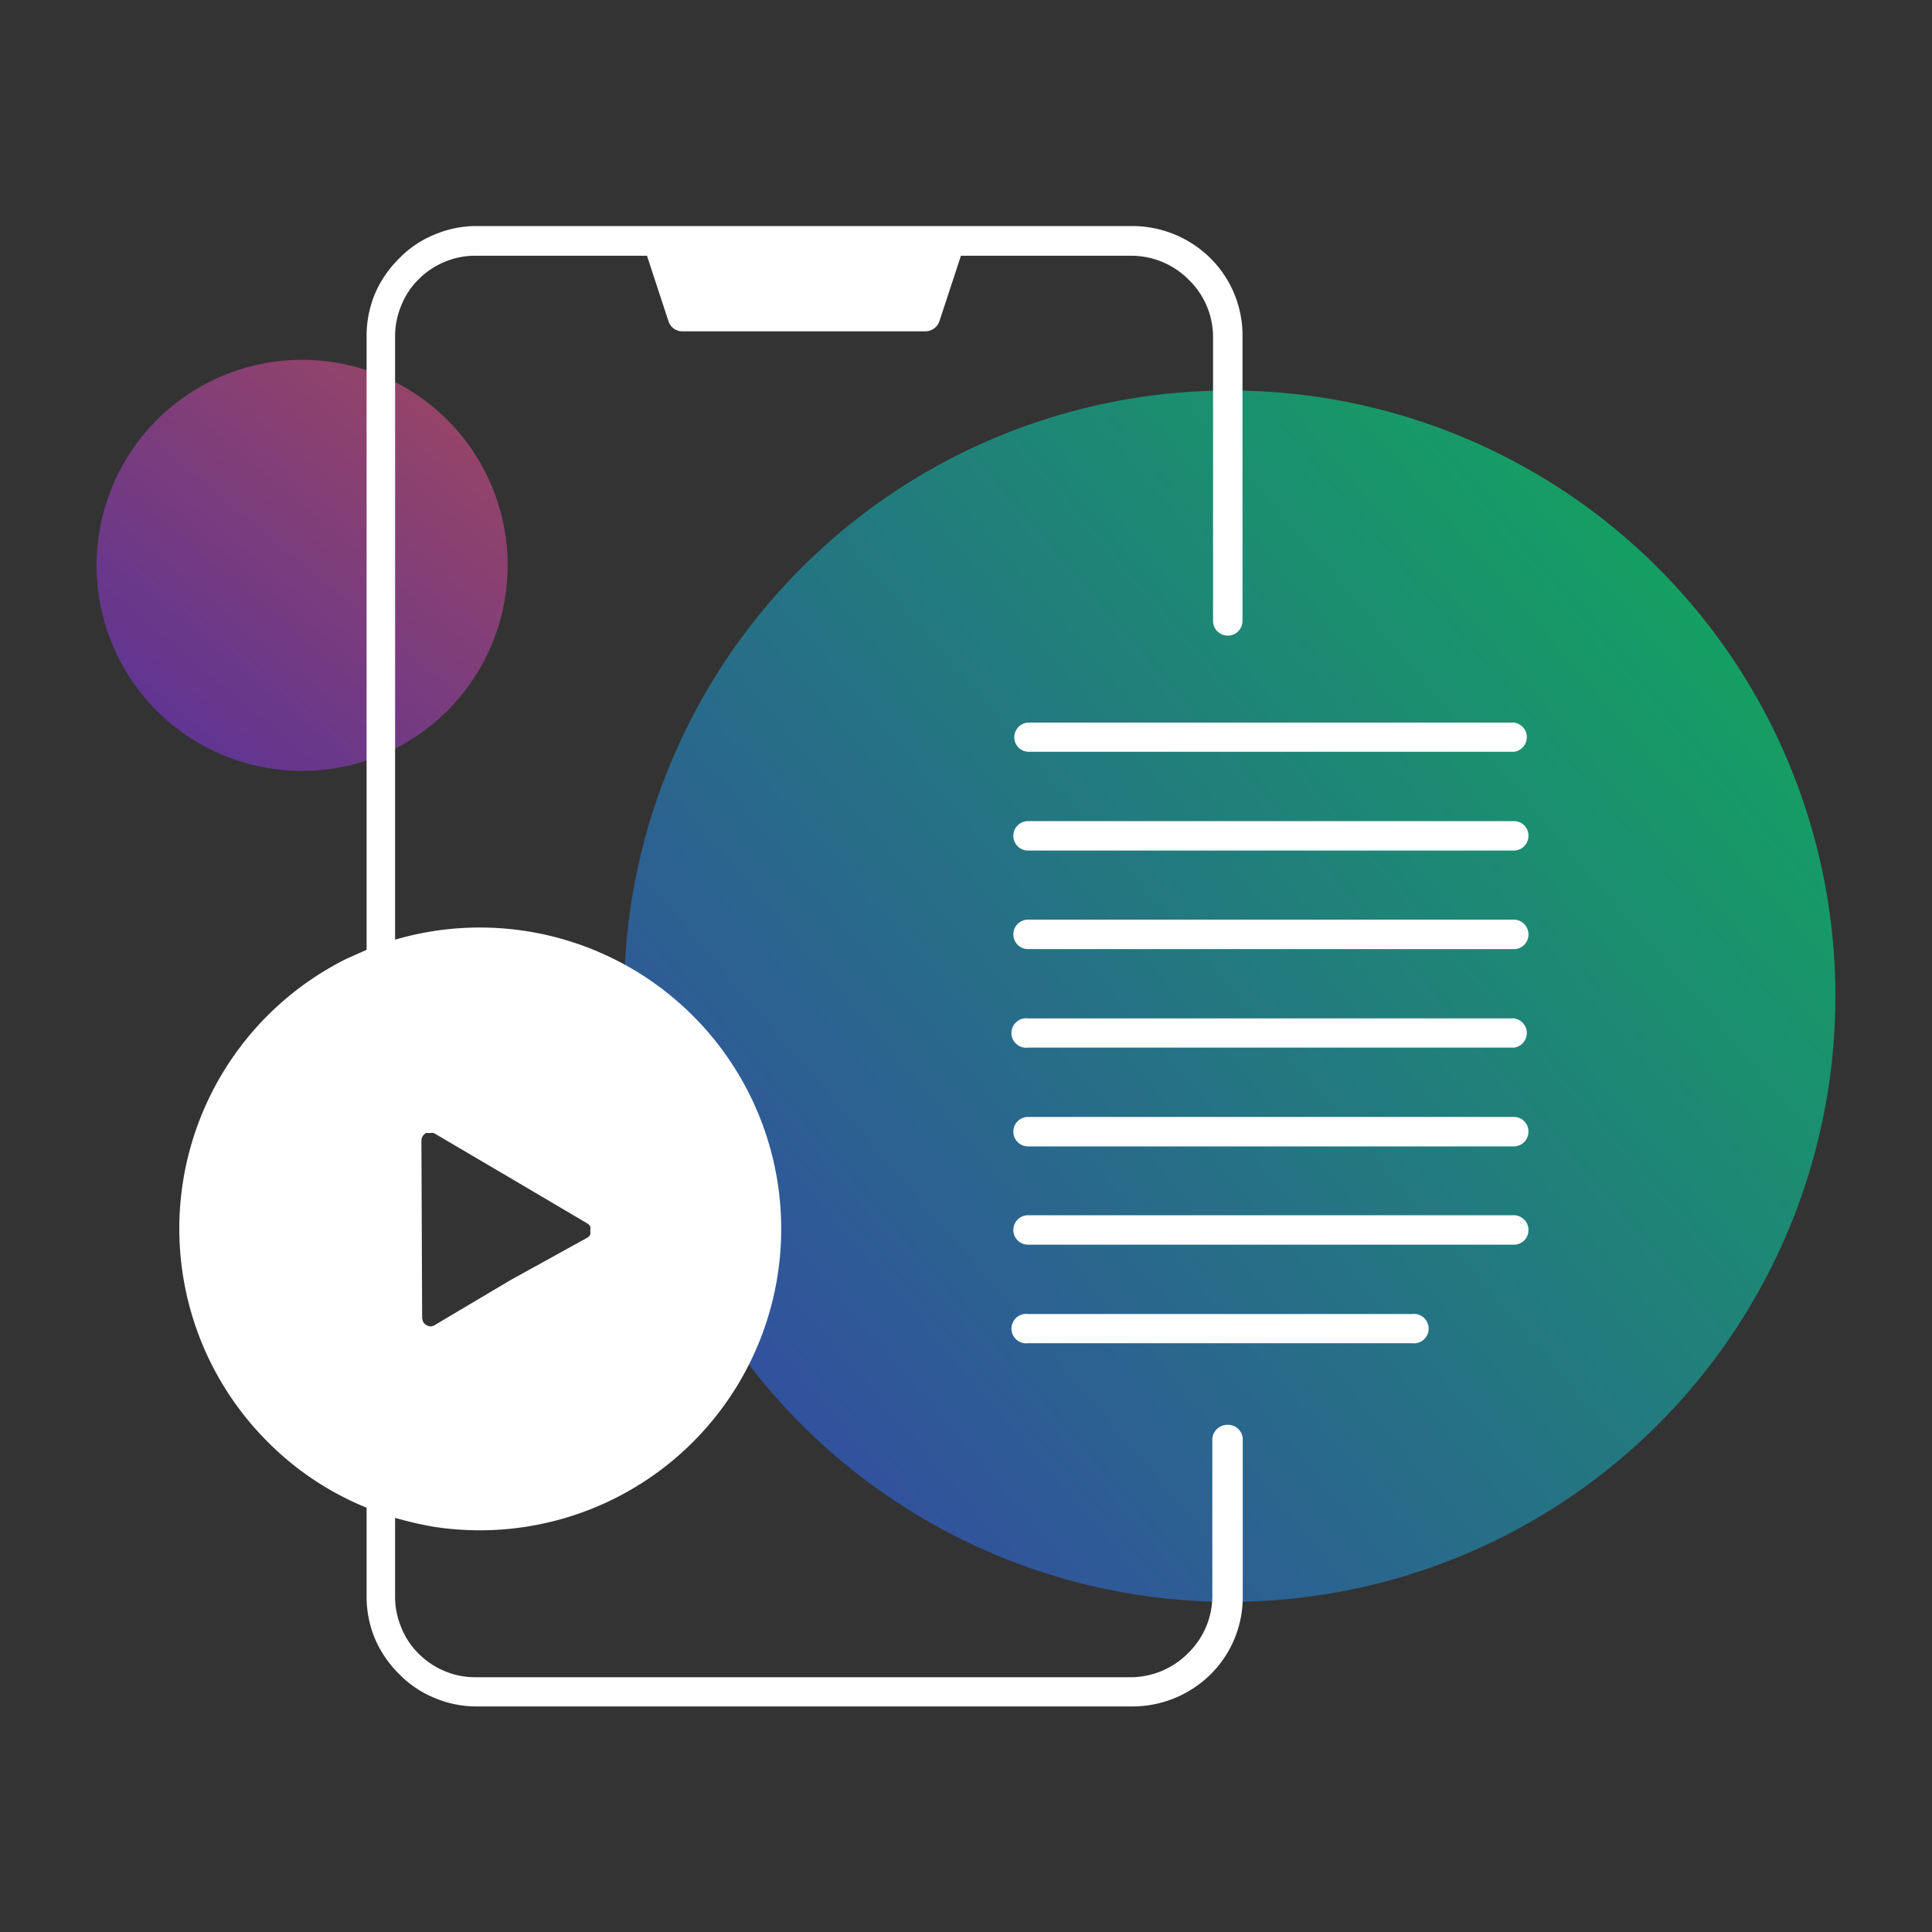<svg xmlns="http://www.w3.org/2000/svg" xmlns:xlink="http://www.w3.org/1999/xlink" viewBox="0 0 80 80"><rect x="0" y="0" width="80" height="80" fill="#333333" stroke="none"/><defs><style>.cls-1,.cls-2{isolation:isolate;}.cls-1{opacity:0.5;fill:url(#linear-gradient);}.cls-2{opacity:0.6;fill:url(#linear-gradient-2);}.cls-3{fill:#fff;}</style><linearGradient id="linear-gradient" x1="18.79" y1="-833.88" x2="5.16" y2="-850.22" gradientTransform="matrix(1, 0, 0, -1, 0, -818)" gradientUnits="userSpaceOnUse"><stop offset="0" stop-color="#ff5898"/><stop offset="1" stop-color="#7d33ff"/></linearGradient><linearGradient id="linear-gradient-2" x1="71.07" y1="-841.99" x2="21.79" y2="-884.21" gradientTransform="matrix(1, 0, 0, -1, 0, -818)" gradientUnits="userSpaceOnUse"><stop offset="0" stop-color="#00eb81"/><stop offset="1" stop-color="#3e44fe"/></linearGradient></defs><g id="Elevated"><g id="Mobile_Content" data-name="Mobile Content"><path class="cls-1" d="M12.5,31.92A8.51,8.51,0,1,0,4,23.42,8.5,8.5,0,0,0,12.5,31.92Z"/><path class="cls-2" d="M50.92,66.33A25.08,25.08,0,1,0,25.84,41.25,25.08,25.08,0,0,0,50.92,66.33Z"/><path class="cls-3" d="M50.81,59a.62.62,0,0,0-.61.61V66.1a3.31,3.31,0,0,1-1,2.35,3.35,3.35,0,0,1-2.35,1H19.68a3.22,3.22,0,0,1-1.26-.25,3.3,3.3,0,0,1-1.08-.72,3.15,3.15,0,0,1-.72-1.08,3.28,3.28,0,0,1-.26-1.27V62.85a14.29,14.29,0,0,0,1.6.37,12.48,12.48,0,1,0-1.6-24.31v-25a3.28,3.28,0,0,1,.26-1.27,3.15,3.15,0,0,1,.72-1.08,3.3,3.3,0,0,1,1.08-.72,3.22,3.22,0,0,1,1.26-.25h7.11l.89,2.71a.6.6,0,0,0,.58.42H38.32a.62.62,0,0,0,.58-.42l.89-2.71h7.09a3.35,3.35,0,0,1,2.35,1,3.31,3.31,0,0,1,1,2.35V25.71a.61.61,0,0,0,.61.61.61.61,0,0,0,.61-.61V13.9a4.51,4.51,0,0,0-1.33-3.21,4.61,4.61,0,0,0-3.21-1.33H19.68A4.44,4.44,0,0,0,18,9.71a4.3,4.3,0,0,0-1.48,1,4.59,4.59,0,0,0-1,1.47,4.53,4.53,0,0,0-.34,1.74V39.33l-.83.37a12.48,12.48,0,0,0-3.27,20,12.27,12.27,0,0,0,4.1,2.73V66.1a4.53,4.53,0,0,0,.34,1.74,4.59,4.59,0,0,0,1,1.47,4.3,4.3,0,0,0,1.48,1,4.44,4.44,0,0,0,1.72.35h27.2a4.61,4.61,0,0,0,3.21-1.33,4.51,4.51,0,0,0,1.33-3.21V59.61A.61.61,0,0,0,50.81,59ZM17.45,47.21a.43.43,0,0,1,.05-.16.53.53,0,0,1,.13-.13.47.47,0,0,1,.17,0,.33.33,0,0,1,.17,0l3.18,1.87,3.17,1.87a.3.3,0,0,1,.12.13.34.34,0,0,1,0,.17.33.33,0,0,1,0,.16.3.3,0,0,1-.12.13L21.15,53,18,54.87a.31.31,0,0,1-.34,0,.3.3,0,0,1-.13-.12.55.55,0,0,1-.05-.17Z"/><path class="cls-3" d="M62.69,38.08H42.57a.61.61,0,0,0-.61.61.61.61,0,0,0,.61.61H62.69a.6.6,0,0,0,.6-.61A.61.61,0,0,0,62.69,38.08Z"/><path class="cls-3" d="M62.69,34H42.57a.61.61,0,0,0-.61.61.61.61,0,0,0,.61.61H62.69a.61.61,0,0,0,.6-.61A.6.6,0,0,0,62.69,34Z"/><path class="cls-3" d="M42,30.53a.6.6,0,0,0,.61.6H62.69a.61.61,0,0,0,0-1.21H42.57A.61.61,0,0,0,42,30.53Z"/><path class="cls-3" d="M62.69,42.17H42.57a.61.61,0,1,0,0,1.21H62.69a.61.61,0,0,0,0-1.21Z"/><path class="cls-3" d="M62.69,46.25H42.57a.61.61,0,0,0-.61.61.61.61,0,0,0,.61.61H62.69a.61.61,0,0,0,.6-.61A.6.6,0,0,0,62.69,46.25Z"/><path class="cls-3" d="M62.69,50.32H42.57a.61.61,0,0,0-.61.61.61.61,0,0,0,.61.61H62.69a.6.6,0,0,0,.6-.61A.61.61,0,0,0,62.69,50.32Z"/><path class="cls-3" d="M58.47,54.41H42.57a.61.61,0,1,0,0,1.21h15.9a.61.61,0,1,0,0-1.21Z"/></g></g></svg>